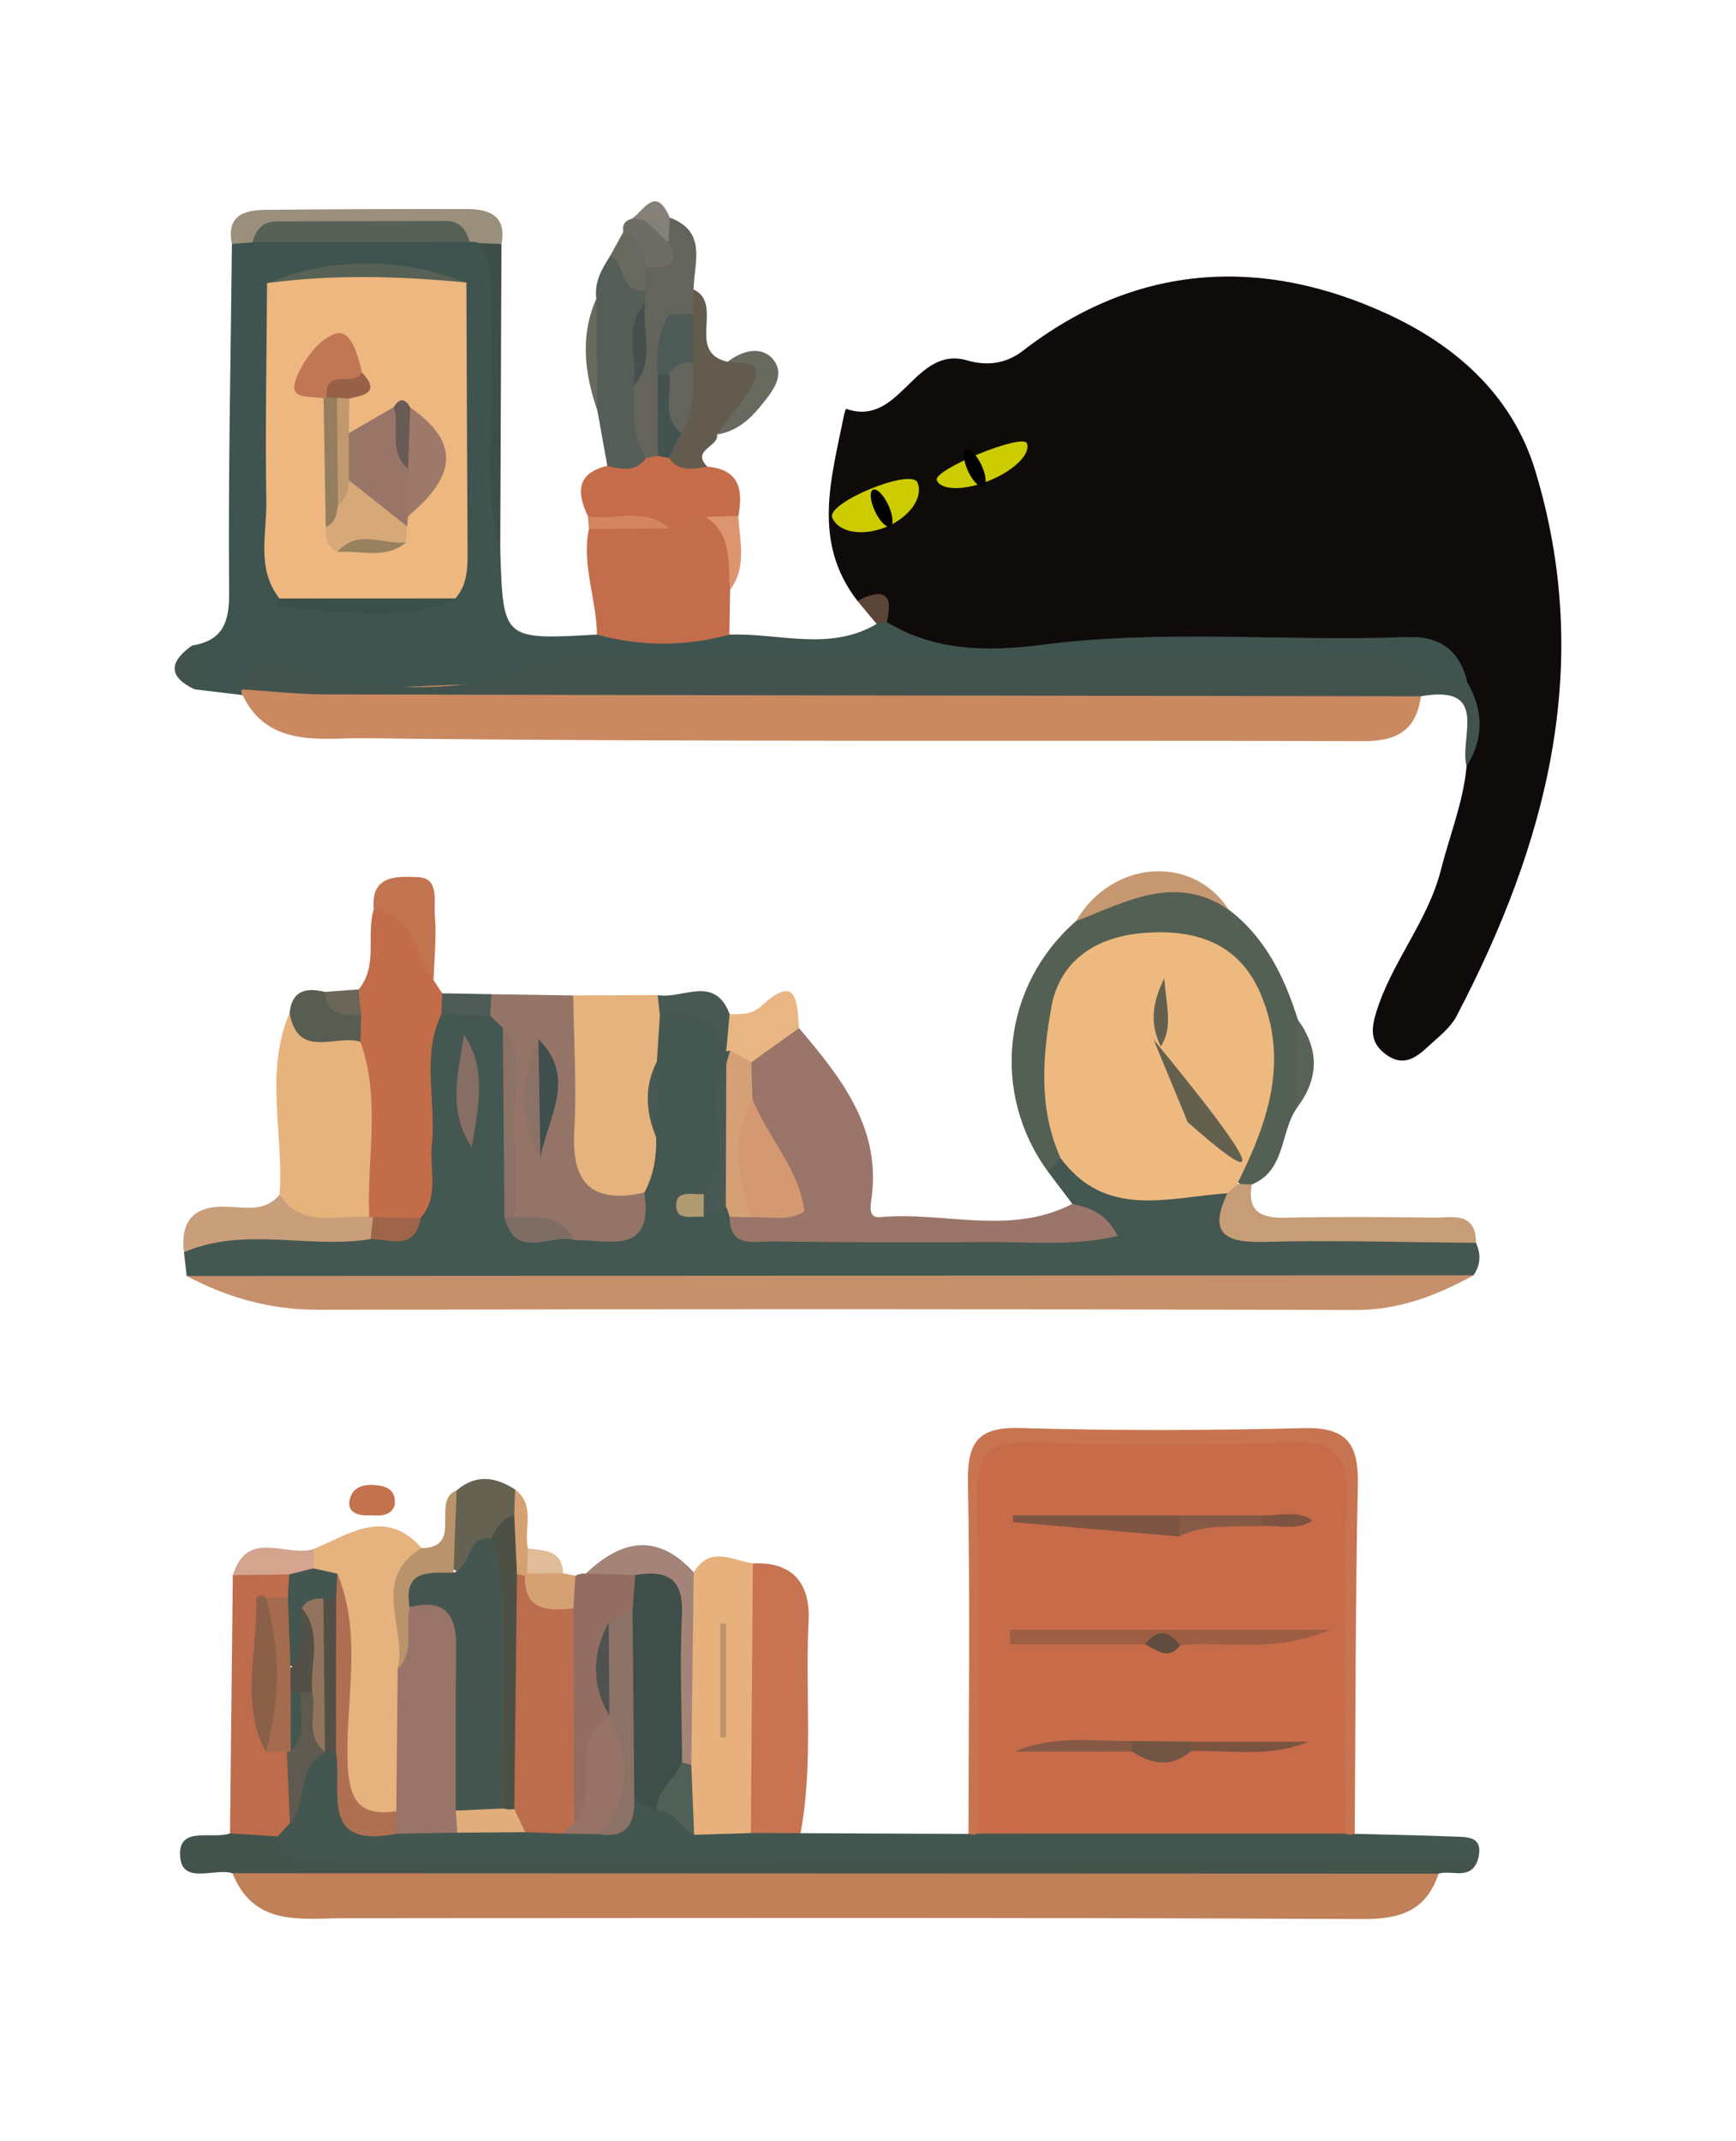 <?xml version="1.0" encoding="utf-8"?>
<!-- Generator: Adobe Illustrator 26.2.1, SVG Export Plug-In . SVG Version: 6.00 Build 0)  -->
<svg version="1.0" id="Layer_1" xmlns="http://www.w3.org/2000/svg" xmlns:xlink="http://www.w3.org/1999/xlink" x="0px" y="0px"
	 viewBox="0 0 437.12 538.97" style="enable-background:new 0 0 437.12 538.97;" xml:space="preserve">
<style type="text/css">
	.st0{fill:#0F0B0A;}
	.st1{fill:#445751;}
	.st2{fill:#3F544F;}
	.st3{fill:#C08058;}
	.st4{fill:#CA8961;}
	.st5{fill:#C6906D;}
	.st6{fill:#42534D;}
	.st7{fill:#435750;}
	.st8{fill:#9B7569;}
	.st9{fill:#556054;}
	.st10{fill:#C36C4A;}
	.st11{fill:#43544D;}
	.st12{fill:#E7B37D;}
	.st13{fill:#C36D4C;}
	.st14{fill:#E6B27E;}
	.st15{fill:#C87352;}
	.st16{fill:#E6B27D;}
	.st17{fill:#E6B17D;}
	.st18{fill:#957468;}
	.st19{fill:#C87450;}
	.st20{fill:#BF6C4C;}
	.st21{fill:#C56D4A;}
	.st22{fill:#545D56;}
	.st23{fill:#C69D77;}
	.st24{fill:#936D61;}
	.st25{fill:#C99E7A;}
	.st26{fill:#645B4F;}
	.st27{fill:#A48479;}
	.st28{fill:#9A8F7C;}
	.st29{fill:#3D4D47;}
	.st30{fill:#656252;}
	.st31{fill:#B8936C;}
	.st32{fill:#C27350;}
	.st33{fill:#C69871;}
	.st34{fill:#E9B683;}
	.st35{fill:#63655D;}
	.st36{fill:#575D51;}
	.st37{fill:#686A5F;}
	.st38{fill:#485953;}
	.st39{fill:#D4A48E;}
	.st40{fill:#D5A173;}
	.st41{fill:#C4714E;}
	.st42{fill:#68695F;}
	.st43{fill:#6E6C65;}
	.st44{fill:#DD956F;}
	.st45{fill:#596357;}
	.st46{fill:#4F5B57;}
	.st47{fill:#D3865F;}
	.st48{fill:#E0BC98;}
	.st49{fill:#868178;}
	.st50{fill:#6A6657;}
	.st51{fill:#5B4438;}
	.st52{fill:#EEB97F;}
	.st53{fill:#876E64;}
	.st54{fill:#D5A074;}
	.st55{fill:#8C7166;}
	.st56{fill:#7E6D63;}
	.st57{fill:#9E644A;}
	.st58{fill:#B09B73;}
	.st59{fill:#EDB77F;}
	.st60{fill:#576156;}
	.st61{fill:#3B4F4A;}
	.st62{fill:#C76B49;}
	.st63{fill:#BC6D4E;}
	.st64{fill:#997468;}
	.st65{fill:#3F4E48;}
	.st66{fill:#AF7052;}
	.st67{fill:#977267;}
	.st68{fill:#5E5A4F;}
	.st69{fill:#535047;}
	.st70{fill:#516056;}
	.st71{fill:#E0AD7B;}
	.st72{fill:#D59972;}
	.st73{fill:#BF926D;}
	.st74{fill:#3F4F4E;}
	.st75{fill:#8B6049;}
	.st76{fill:#A46B4F;}
	.st77{fill:#64635C;}
	.st78{fill:#435450;}
	.st79{fill:#454F4E;}
	.st80{fill:#4F5350;}
	.st81{fill:#4D5A55;}
	.st82{fill:#455651;}
	.st83{fill:#4C5045;}
	.st84{fill:#63604E;}
	.st85{fill:#997568;}
	.st86{fill:#9E7868;}
	.st87{fill:#C17753;}
	.st88{fill:#D7A878;}
	.st89{fill:#947E5E;}
	.st90{fill:#C09A6F;}
	.st91{fill:#986046;}
	.st92{fill:#97815F;}
	.st93{fill:#685A55;}
	.st94{fill:#9E5E44;}
	.st95{fill:#7E5543;}
	.st96{fill:#855945;}
	.st97{fill:#7B5341;}
	.st98{fill:#875A45;}
	.st99{fill:#725545;}
	.st100{fill:#624C3F;}
	.st101{fill:#7E5341;}
	.st102{fill:#92745C;}
	.st103{fill:#CCCC00;}
</style>
<desc>Created with Fabric.js 3.6.3</desc>
<g transform="matrix(0.88 0 0 1.09 225.09 227.9)">
	<g>
		<g>
			<path class="st0" d="M-10.45-70.3c-13.12-13.67-7.42-28.43-3.79-43.06c0.11-0.44,0.35-0.87,0.52-1.3
				c15.59,4.46,19.48-14.73,34.63-11.18c5.77,1.35,11.17,0.79,16.03-2.24c32.58-20.35,68.58-21.77,104.3-8.46
				c18.73,6.98,35.55,18.25,42.29,36.24c16.83,44.94,3.25,86.16-22.57,125.97c-1.77,2.72-5.21,4.79-8.1,6.97
				c-3.41,2.57-7.07,4.77-11.95,1.92c-4.34-2.53-4.54-5.42-3.02-9.53c4.37-11.8,14.88-21.2,18.67-33.32
				c2.47-7.91,6.37-15.54,7.29-23.78c0.83-7.01,4.2-14.37-4.21-20.13c-4.82-5.54-11.88-6.5-19.52-6.29
				c-33.24,0.94-66.57-2.13-99.76,2.24c-13.47,1.77-27.07,0.39-39.74-4.36C-4.91-62.43-2.82-70-10.45-70.3z"/>
			<path class="st1" d="M166.54,78c1.49,2.61,1.33,5.11-0.71,7.5c-14.19,2.7-28.41,4.56-43.14,4.53
				c-92.8-0.2-185.6-0.22-278.39,0.01c-15.87,0.04-31.3-1.61-46.67-4.38c-0.26-1.83-0.51-3.66-0.77-5.49
				c4.03-6.29,11.49-6.29,18.67-6.45c10.5-0.23,21,0.22,31.47,0.1c5.72-0.2,12.3,1.1,14.33-5.47c2.71-9.41,0.97-18.96,1.63-28.41
				c0.4-5.78-0.44-11.95,6.56-16.01c4.95-1.47,9.93-1.34,14.92-0.17c2.84,1.13,4.92,2.86,6.28,5.15
				c4.23,12.86,1.07,26.01,2.28,38.96c0.88,8.85,9.49,5.36,15.37,6.21c7.97,0.23,15.77,0.28,17.1-8.35
				c1.49-4.57,2.24-9.2,2.19-13.93c0.13-5.12,0.07-10.22-0.04-15.33c0.13-3.88,0.59-7.69,3.35-11.04
				c10.28-4.95,18.06-3.3,23.04,5.72c0.26,0.72,0.5,1.46,0.76,2.18c0.3,1.45,0.31,2.92,0.1,4.38c-2.91,9.27,1.45,19.25-3.97,28.26
				c-0.6,0.66-1.33,1.29-2.25,1.74c-1.52,0.73-1.65,1.1-0.25,1.16c2.44-0.79,4.55-0.36,6.55,0.85c1.14,0.74,2.15,1.53,3.14,2.38
				c29.46,4.1,59.15,2.45,88.74,2.67c4.84,0.04,7.97-1.39,4.22-5.77c-2.33-2.48-4.65-4.96-6.98-7.45c-1.14-2.84,0.98-3.86,3.82-4.47
				c12.23,4.83,24.44,9.31,38.8,6.6c3.61-0.68,7.57,0.76,10.18,3.45c1.66,5.71,5.86,8.03,13.33,7.84
				c13.51-0.34,27.04-0.19,40.57-0.04C156.25,74.98,162.22,73.87,166.54,78z"/>
			<path class="st2" d="M-2.04-65.39c13.81,6.81,29.32,6.82,44.22,5.26c34.91-3.67,69.84-0.72,104.73-1.8
				c9.16-0.28,15.04,3.01,17.11,10.38c-10.64,3.79-20.57-1.7-31.17-1.53C87.78-52.36,42.66-53.36-2.4-52.6
				c-37.42,0.63-74.83-2.61-112.34,4.3c-22.03,4.06-45.79,0.74-68.71-0.96c-0.96,0.26-1.92,0.5-2.88,0.74
				c-4.58-0.44-9.15-0.89-13.73-1.33c-4.68-3.13-0.46-6.74-0.84-10.1c8.8-1.15,10.76-5.26,10.68-12.29
				c-0.29-26.83,0.44-53.67,0.8-80.5c2.28-1.8,4.93-3.04,8.1-3.47c19.52-0.57,39.04-1.15,58.56,0.33c2.05,0.44,3.88,1.22,5.53,2.3
				c5.07,4.54,3.45,10.14,3.63,15.43c0.62,18.82-1.14,37.67,0.97,56.48c0.82,20.4,0.82,20.4,27.66,19.17
				c12.63-2.93,25.26-2.94,37.89,0.01c14.09-0.44,28.61,3.99,42.15-2.47C-4.28-66.4-3.31-66.55-2.04-65.39z"/>
			<path class="st3" d="M155.84,223.72c-3.58,8.58-10.87,10.53-21.86,10.48c-97.11-0.39-194.22-0.25-291.34-0.19
				c-12.48,0.01-25.71,1.99-31.91-10.4c4.86-5.19,12.02-4.38,18.64-4.39c102.63-0.12,205.25-0.13,307.88,0.01
				C143.86,219.25,151.05,218.44,155.84,223.72z"/>
			<path class="st4" d="M150.8-48.25c-1.35,7.66-6.55,10.38-16.3,10.36c-95.56-0.24-191.12,0.25-286.67-0.68
				c-11.18-0.11-26.93,2.39-34.17-9.93c-0.44-0.42-0.49-0.87-0.14-1.34c9.94-3.86,19.85,0.53,29.9,0.1
				c94.46-4.12,189.03-2.84,283.57-2.89C135.22-52.65,144.14-54.22,150.8-48.25z"/>
			<path class="st5" d="M-202.37,85.66c122.73-0.05,245.47-0.11,368.2-0.16c-10.58,4.69-21.32,8.05-33.95,8.02
				C33,93.27-65.89,93.31-164.78,93.46C-178.31,93.48-190.61,90.7-202.37,85.66z"/>
			<path class="st6" d="M150.8-48.25C46.23-48.38-58.33-48.49-162.9-48.69c-7.86-0.02-15.72-0.75-23.58-1.15
				c1.41-4.51,3.33-6.86,10.56-5.26c26.07,5.74,52.23,7.23,78.24-0.98c3.98-1.26,8.9-0.73,13.39-0.73
				c73.26-0.04,146.53,0.38,219.77-0.46c10.99-0.13,18.29,6.5,28.52,5.72c4.7,6.51,4.89,13.01-0.15,19.47
				C161.65-38.6,170.74-51.09,150.8-48.25z"/>
			<path class="st7" d="M131.85,214.52c9.25,0.19,18.51,0.31,27.76,0.61c4.19,0.14,9.47-0.33,7.44,5.48
				c-3.74,1.46-7.74,0.97-11.65,0.98c-105.95,0.02-211.91,0.04-317.86-0.04c-4.88,0-10.22,1.34-14.53-1.88
				c-1.47-2.35-1.31-4.75-0.24-7.15c4.48-6.02,2.33-15.53,14.1-17.8c1.77-0.23,3.37,0.12,4.77,1.03
				c5.19,5.53,0.16,18.59,17.32,15.35c5.22-0.12,10.42-0.15,15.62-0.06c6.28,0.06,12.55,0.07,18.81,0.05
				c3.43-0.13,6.85,0.01,10.27,0.07c3.12,0.03,6.25,0.16,9.36,0.17c5.7,0.69,8.9-2.39,12.2-5.34c3-0.95,5.9-0.39,8.81,0.29
				c4.48,0.91,7.72,3.99,12.38,4.58c4.83,0.61,9.68,0.29,14.52,0.39c4.53-0.02,8.7,0.89,12.36,3.11
				c16.01,0.06,32.02,0.12,48.03,0.17c1.53-1.22,3.3-2.11,5.32-2.69c33.29-1.94,66.6-1.94,99.91-0.04
				C128.57,212.38,130.33,213.3,131.85,214.52z"/>
			<path class="st8" d="M51.05,68.99c4.86,0.91,9.58,2.01,12.96,7.42C50.82,78.9,38.1,77.7,25.59,77.81
				c-20.15,0.18-40.31,0.06-60.46-0.14c-5.12-0.05-12.06,1.67-12.16-5.7c1.83-1.29,3.84-2.3,6.26-2.7
				c3.28-0.59,6.66-0.15,11.59-0.83c-5.59-7.94-11.38-15.48-14.05-24.08c-0.81-2.66-0.95-5.32-0.06-7.99
				c3.36-5.31,7.79-9.23,16.12-7.98c12.16,11.56,23.83,23.34,20.65,40C-6.96,70.67-6.6,72.25-4,72.06
				C14.32,70.7,33.26,76.45,51.05,68.99z"/>
			<path class="st9" d="M47.67,58.42c-1.2,1.04-2.4,2.09-3.6,3.13C27.59,43.34,31.03,18.52,52.1,3.68C72.25-9.05,76.92-9.34,95.75,1
				c10.55,6.49,16,15.59,19.85,25.49c2.64,6.67,2.64,13.34,0,20c-5.24,5.61-3.2,14.7-13.2,18.03c-1.83,0.59-3.34,0.26-4.54-1
				c-1.35-8.01,5-14.66,6.01-22.33c2.29-17.25-7.81-29.83-25.54-31.05C61.78,9,50.52,16.8,48.9,30.19
				C47.75,39.59,51.12,49.1,47.67,58.42z"/>
			<path class="st10" d="M-129.5,25.21c-5.82,9.8-1.38,20.2-2.71,30.26c-0.74,5.62,2.2,11.71-3.19,16.75
				c-3.78,2.55-7.98,2.9-12.5,1.59c-1.62-0.67-2.84-1.67-3.67-2.97c-5.82-12.69,0.55-26.38-4.85-39.12
				c-0.33-2.14-0.32-4.27,0.03-6.4c0.42-2.19,1.84-4.02,3.22-5.86c5.7-5.55,2.04-12.53,4.36-18.6
				c17.41-2.45,12.59,10.18,17.09,16.48c0.82,1.01,1.64,2.02,2.47,3.02C-126.85,22.06-126.76,23.68-129.5,25.21z"/>
			<path class="st11" d="M-176.35,215.12c3.19,8.71,12.18,4.98,18.52,4.99c101.53,0.24,203.06,0.16,304.58,0.19
				c6.76,0,13.53,0.21,20.29,0.32c-2.14,4.78-7.42,2.13-11.19,3.09c-115.06-0.03-230.1-0.07-345.13-0.1
				c-5.2-1.27-14.51,2.81-14.98-4.02c-0.49-7.05,9.22-3.69,14.3-5.18C-185.2,211.89-180.61,211.49-176.35,215.12z"/>
			<path class="st12" d="M-152.65,31.58c5.9,13.28,1.77,26.96,2.51,40.45c-10.1,3.33-20.36,7.16-25.65-5.16
				c1.28-13.99-4.43-28.29,2.88-42.02C-166.25,27.29-157.87,26.33-152.65,31.58z"/>
			<path class="st13" d="M-47.09-62.48c-12.63,2.75-25.26,2.78-37.89-0.01c-0.1-8.18-4.41-16.09-2.31-24.41
				c5.95-4.92,13.77-3.31,20.95-3.95c4.61-0.35,9.24-0.99,13.84,0.13c10.23,4.24,6.82,11.29,5.64,17.89
				C-46.94-69.38-47.02-65.93-47.09-62.48z"/>
			<path class="st14" d="M-66.96,25.5c-0.29,3.55-0.59,7.1-0.88,10.65c-2.77,5.82-2.21,11.66-0.18,17.5
				c0.1,4.46-0.72,8.76-3.39,12.74c-15.26,4.87-23.47,2-24.05-10.15c-0.56-11.78-4.8-24.13,3.69-35.39
				c8.06-0.02,16.12-0.05,24.18-0.07C-65.69,22.2-65.7,23.8-66.96,25.5z"/>
			<path class="st15" d="M-26.71,214.35c-4.74-0.01-9.49-0.02-14.23-0.03c-9.68-15.14-2.2-31.31-4.23-46.91
				c-0.7-5.38-0.72-11.04,4.8-15.35c11.61-0.48,16.48,4.79,15.95,13.32C-25.45,181.7-23,198.12-26.71,214.35z"/>
			<path class="st16" d="M-165.95,148.7c10.24-3.45,20.45-9.65,30.81-0.19c-3.94,9.63-2.54,19.53-2.19,29.38
				c-0.9,10.56,2.8,21.48-3.84,31.57c-9.81,3.99-14.69,3.08-16.88-7.22c-2.98-14.02-1.04-28.19-4.2-42.06
				c-1.51-1.9-3.65-3.42-5.08-5.36C-168.32,152.58-168.14,150.49-165.95,148.7z"/>
			<path class="st17" d="M-40.37,152.06c-0.19,20.76-0.38,41.51-0.57,62.27c-5.41,0.13-10.83,0.27-16.24,0.4
				c-3.66-5.39-5.24-11.17-5.09-17.3c-0.02-9.87-0.15-19.74,0.09-29.61c0.12-4.87-0.47-10.01,4.89-13.71
				C-52.67,147.91-46.28,151.28-40.37,152.06z"/>
			<path class="st18" d="M-91.77,20.85c0.16,10.45,1.03,20.93,0.3,31.34c-0.86,12.32,5.38,16.83,20.05,14.21
				c2.76,14.9-10.5,10.73-20.04,10.99c-5.11-4.13-14.63-0.1-18.49-6.54c-1.43-14.16,2.16-28.47-1.98-42.54
				c-1.21-0.92-2.42-1.85-3.63-2.77c-1.69-1.74-1.73-3.4,0.36-4.97C-107.38,20.66-99.57,20.75-91.77,20.85z"/>
			<path class="st19" d="M131.85,214.52l-1.4,0.21l-1.39-0.28c-5.48-4.87-4.88-10.9-4.9-16.82c-0.08-17.77-0.52-35.54,0.16-53.3
				c0.4-10.47-3.5-16.33-18.12-15.92c-19.72,0.54-39.5,0.54-59.22,0c-14.62-0.4-18.52,5.45-18.12,15.92
				c0.68,17.76,0.25,35.53,0.16,53.3c-0.03,5.92,0.58,11.94-4.9,16.82l-1.39,0.28c0,0-1.41-0.21-1.4-0.21
				c0.04-26.95,0.5-53.91-0.15-80.85c-0.22-9.19,2.34-13.18,14.79-12.89c27.12,0.63,54.28,0.58,81.4,0.02
				c12.18-0.25,15.61,3.68,15.37,12.88C132.04,160.62,132.09,187.58,131.85,214.52z"/>
			<path class="st20" d="M-176.35,215.12c-4.54-0.24-9.08-0.48-13.62-0.72c0.27-19.88,0.54-39.76,0.8-59.65
				c4.58-3.87,9.88-3.4,15.39-1.68c2.26,1.44,2.88,3.36,2.41,5.56c-0.91,1.96-3,2.73-5.21,3.31c-5.5,10.32-0.3,21.25-2.75,31.73
				c-0.41,1.77,0-0.5,0.15,1.32c0.07,0.87,0.77,0.71,1.74-0.47c2.8-0.27,4.73,0.68,6.03,2.62c-0.35,4.98,1.5,10.08-1.42,14.88
				C-174,213.07-175.17,214.1-176.35,215.12z"/>
			<path class="st21" d="M-53.88-89.7c-3.48,0.89-6.97,1.78-10.45,2.67c-7.23-3.74-16.01,0.91-23.24-2.82
				c-3.23-5.47-3.27-9.94,5.56-11.63c3.26-1.31,6.33-2.96,9.98-3.57c1.44-0.32,2.9-0.47,4.39-0.5c1.48,0.05,2.93,0.26,4.36,0.61
				c3.36,1.11,6.25,3.07,9.92,3.66c9.17,0.63,10.25,5.37,8.85,11.38C-47.56-87.68-50.7-87.99-53.88-89.7z"/>
			<path class="st22" d="M-70.9-103.26c-3.03,3.33-7.07,2.57-11.11,1.79c-0.94-4.24-1.88-8.48-2.82-12.71
				c-2.52-8.62-2.05-17.27-0.33-25.92c-0.65-3.86,1.65-6.93,4.04-9.98c6.34-1.06,6.76,4.05,10.01,6.24c0.9,1.06,1.48,2.22,1.79,3.48
				c0.11,1.28,0.02,2.55-0.23,3.82c-1.2,5.75-0.63,11.53-0.54,17.31C-70.75-113.92-67.97-108.49-70.9-103.26z"/>
			<path class="st23" d="M98.22,64.38c1.39,0.05,2.79,0.09,4.17,0.14c-1.34,6.3,2.65,7.81,9.64,7.68
				c14.12-0.26,28.25-0.17,42.38-0.02c5.23,0.05,12.1-1.56,12.13,5.82c-20.18-0.12-40.37-0.65-60.54-0.22
				c-11.26,0.24-16.09-1.9-10.59-11.23C95.96,65.49,96.89,64.77,98.22,64.38z"/>
			<path class="st24" d="M-91.14,154.9c0.93-0.4,1.92-0.57,2.97-0.5c3.99-2.64,8.31-3.1,12.97-1.3c3.25,2.02,3.73,4.78,3.18,7.81
				c-0.79,2.72-3.05,4.7-5.25,6.7c-5.91,6.06-2.68,12.87-2.39,19.45c0.01,1.38-0.28,2.7-0.81,4c-3.9,5.22-2.08,11.48-4.68,16.88
				c-1.68,3.48-3.83,7.31-8.95,2.1c-4.61-15.29-2.06-30.76-1.96-46.17C-95.74,160.4-94.39,157.3-91.14,154.9z"/>
			<path class="st25" d="M-175.79,66.87c6.62,8.01,16.77,4.54,25.65,5.16c-0.01,0,1.1,0.08,1.1,0.08c1.81,1.86,1.88,3.56-0.7,5.02
				c-17.68,2.36-36.04-3.01-53.4,3.04c-1.09-7.36,2.94-10.76,12.09-10.53C-185.72,69.78-179.98,70.99-175.79,66.87z"/>
			<path class="st26" d="M-53.37-101.29c-4,0.51-8.1,1.39-11.01-2.01c-2.04-2.56-0.75-5.08,0.13-7.6c2.7-4.94,2.45-10.19,2.37-15.42
				c-0.06-3.49-0.12-6.97,0.57-10.44c0.57-2.18,1.68-4.12,3.98-5.47c8.89,3.42-2.37,14.53,9.75,16.72c9-2.47,13.88-1.34,8.85,7.18
				c-2.48,4.21-7.63,6.64-11.89,9.61C-49.95-105.86-58.22-105.17-53.37-101.29z"/>
			<path class="st27" d="M-74.02,154.72c-4.72-0.11-9.43-0.22-14.15-0.33c10.18-7.81,20.45-9.52,30.88-0.29
				c-0.23,14.83-0.47,29.66-0.7,44.48c-1.96,0.56-3.53,0.15-4.71-1.23c-4.62-7.79-2.59-16.13-2.83-24.24
				C-65.75,166.09-66.33,159.4-74.02,154.72z"/>
			<path class="st28" d="M-183.57-153.1c-1.95,0.13-3.91,0.25-5.86,0.37c-1.66-6.65,3.58-7.85,9.84-7.89
				c19.17-0.13,38.34-0.21,57.51-0.17c6.39,0.01,11.31,1.59,9.78,8.07c-2.19,1.4-4.32,1.51-6.36-0.21c-0.89-0.23-1.8-0.33-2.73-0.29
				C-142.12-157.08-162.85-157.31-183.57-153.1z"/>
			<path class="st29" d="M-118.66-152.92c2.12,0.07,4.24,0.14,6.36,0.21c-0.12,23.68-0.23,47.37-0.35,71.05
				c-5.66-17.4-1.23-35.13-2.54-52.67C-115.65-140.64-114.15-147.13-118.66-152.92z"/>
			<path class="st30" d="M-125.14,135.18c5.51-3.79,11.1-3.17,16.74-0.2c1.77,1.65,1.63,3.55,1.15,5.51
				c-1.47,3.19-4.14,5.67-7.13,7.97c-4.23,1.62-5.52,10.07-13.21,3.77C-126.37,146.59-128.79,140.6-125.14,135.18z"/>
			<path class="st31" d="M-125.14,135.18c-0.29,6.33-0.58,12.67-0.87,19c-3.41,3.37-10,5.09-8.6,10.96
				c-1.23,4.31,0.95,10.08-7.39,11.32c2.87-9.22-8.04-20.66,6.86-27.95C-122.91,148.42-132.67,137.57-125.14,135.18z"/>
			<path class="st32" d="M-131.73,17.34c-5.22-5.81-5.54-14.95-17.09-16.48c-0.96-8.11,7.2-7.48,12.58-7.33
				c6.3,0.17,4.52,5.59,4.87,8.79C-130.83,7.27-131.55,12.32-131.73,17.34z"/>
			<path class="st33" d="M95.75,1C80.32-7.39,66.32-0.69,52.1,3.68C62.29-10.44,85.42-11.86,95.75,1z"/>
			<path class="st34" d="M-27.18,28.41c-4.54,2.63-9.08,5.26-13.63,7.89c-3.8,1.69-4.69-0.87-6.07-2.71l-1.11,0.16
				c-1.08-2.97-2.08-5.93,0.96-8.6c3.29,0.07,6.29,0.22,9.2-1.94C-27.53,15.59-27.7,22.59-27.18,28.41z"/>
			<path class="st35" d="M-57.33-142.23c-0.06,1.89-0.13,3.78-0.19,5.68c-1.63,1.66-3.78,1.95-6.21,1.54
				c-4.29-1-5.02-4.51-7.39-6.87l0.01,0c-1.95-1.65-2.08-3.52-0.98-5.52c-0.05-3.03,11.6,0.6,5.23-6.02c-0.11-2.13,0.56-4,2.7-5.4
				C-53.34-155.6-57.18-148.42-57.33-142.23z"/>
			<path class="st36" d="M-152.65,31.58c-6.95-1.85-17.92,4.24-20.27-6.71c0.7-5.22,4.75-5.88,10.06-4.84
				c2.72,2.75,7.62,2.74,10.42,5.39C-152.51,27.47-152.58,29.53-152.65,31.58z"/>
			<path class="st37" d="M-50.61-108.72c3.19-3.51,6.74-6.84,9.47-10.56c4.74-6.45-1.55-5.98-6.44-6.23
				c4.37-2.76,10.05-3.76,13.23-0.32c3.38,3.65-0.72,7.52-3.98,10.73C-41.59-111.89-45.36-109.39-50.61-108.72z"/>
			<path class="st38" d="M-47.02,25.15c-0.32,2.87-0.64,5.73-0.96,8.6c-2.88-7.94-10.26-9.11-18.99-8.25
				c-0.21-1.58-0.41-3.15-0.62-4.73C-60.6,21.83-51.34,15.9-47.02,25.15z"/>
			<path class="st39" d="M-173.01,154.59c-5.38,0.06-10.77,0.11-16.15,0.17c4.17-10.94,15.49-3.98,23.21-6.06
				c-0.06,1.49-0.12,2.98-0.18,4.48C-167.63,156.18-170.12,156.03-173.01,154.59z"/>
			<path class="st40" d="M-91.14,154.9c-0.2,2.52-0.4,5.04-0.59,7.56c-8.17,4.25-14.02,3.81-15.71-5.07
				c0.31-1.53,1.16-2.83,2.54-3.9c3.65-1.63,7.05-1.2,10.25,0.83C-93.48,154.51-92.31,154.7-91.14,154.9z"/>
			<path class="st41" d="M-142.84,138.56c-1.24,3.02-4.98,2.35-7.98,2.38c-2.76,0.03-5.84-0.8-4.85-3.79
				c1.03-3.12,4.63-3.46,7.93-3.14C-144.99,134.27-142.42,135.2-142.84,138.56z"/>
			<path class="st42" d="M-71.1-147.39c0,1.83,0,3.67-0.01,5.5c-7.44,0.54-5.7-6.24-10.01-8.2c1.24-1.81,2.47-3.63,3.71-5.44
				C-70.2-155.41-67.62-152.94-71.1-147.39z"/>
			<path class="st43" d="M-71.1-147.39c0.04-3.8-2.08-6.51-6.32-8.14c-0.42-1.68,0.52-2.63,2.49-3.03
				c7.55-3.36,8.08,2.13,10.39,5.38C-60.52-146.66-66.31-147.4-71.1-147.39z"/>
			<path class="st42" d="M-85.16-140.11c0.11,8.64,0.22,17.28,0.33,25.92C-88.53-122.8-89.87-131.43-85.16-140.11z"/>
			<path class="st44" d="M-53.88-89.7c3.12-0.07,6.24-0.14,9.36-0.21c0.37,5.8,2.53,11.76-2.35,17.08
				C-47.61-78.88-46.04-85.57-53.88-89.7z"/>
			<path class="st45" d="M115.59,46.49c0-6.67,0-13.34,0-20C121.59,33.15,121.72,39.82,115.59,46.49z"/>
			<path class="st46" d="M-115.18,20.56c-0.12,1.66-0.23,3.31-0.35,4.97c-4.65-0.1-9.3-0.21-13.96-0.31
				c0.08-1.62,0.16-3.24,0.24-4.86C-124.57,20.43-119.88,20.5-115.18,20.56z"/>
			<path class="st47" d="M-87.57-89.84c7.71,1.14,16.28-2.35,23.24,2.82c-7.65,0.04-15.31,0.08-22.96,0.13
				C-87.38-87.88-87.48-88.86-87.57-89.84z"/>
			<path class="st40" d="M-108.64,140.8c0.08-1.94,0.17-3.88,0.25-5.82c5.99,3.7,2.38,9.08,3.66,13.61c1.72,1.97,1.72,3.9-0.23,5.78
				l-0.66,0.52c-1.99,0.4-3.54-0.1-4.64-1.5C-113.1,148.91-111.53,144.8-108.64,140.8z"/>
			<path class="st6" d="M-200.9-59.93c5.16,3.1-0.91,6.81,0.84,10.1C-207.8-52.79-207.36-56.2-200.9-59.93z"/>
			<path class="st48" d="M-104.97,154.37c0.08-1.92,0.15-3.85,0.23-5.77c4.57,0.51,9.85,0.22,10.09,5.72
				C-98.09,154.34-101.53,154.35-104.97,154.37z"/>
			<path class="st49" d="M-64.54-153.18c-3.4-1.86-5.26-5.69-10.39-5.38c3.51-2.13,6.89-7.7,10.77-0.27
				C-64.29-156.95-64.41-155.07-64.54-153.18z"/>
			<path class="st50" d="M-152.44,25.42c-4.96,0.08-9.92,0.16-10.42-5.39c3.22-0.19,6.45-0.38,9.67-0.57
				C-152.94,21.45-152.69,23.43-152.44,25.42z"/>
			<path class="st51" d="M-2.04-65.39c-0.97,0.12-1.94,0.27-2.9,0.44c-1.84-1.78-3.67-3.57-5.51-5.35
				C-3.77-73.01,0.15-72.63-2.04-65.39z"/>
			<path class="st52" d="M98.22,64.38c-0.93,0.72-1.87,1.44-2.8,2.17c-16.86,0.93-34.81,6.03-47.74-8.13
				c-6.31-11.28-5.19-23.21-2.68-34.7C47.42,12.56,58.16,7.24,71.65,6.41c14.4-0.89,26.96,2.18,33.22,13.98
				C113.16,36,106.95,50.35,98.22,64.38z"/>
			<path class="st53" d="M-120.8,55.91c-7.11-8.47-3.77-17.25-2.23-26C-116.13,38.21-119.16,47.14-120.8,55.91z"/>
			<path class="st54" d="M-46.87,33.59c2.02,0.9,4.05,1.81,6.07,2.71c0.1,2.79,0.19,5.57,0.29,8.36
				c-0.91,9.14,3.95,18.28-0.05,27.42c-2.16-0.03-4.32-0.07-6.47-0.1c-0.26-0.84-0.62-1.66-1.07-2.45
				c-1.44-10.97-1.56-21.94,0.12-32.91C-47.6,35.61-47.24,34.6-46.87,33.59z"/>
			<path class="st55" d="M-111.91,28.3c8.12,8.06,1.7,17.36,3.27,26.01c1.05,5.81,0.22,11.84,0.23,17.77
				c-1.04,0.93-2.05,0.87-3.05-0.04C-111.62,57.46-111.77,42.88-111.91,28.3z"/>
			<path class="st38" d="M-47.97,36.62c-0.04,10.97-0.08,21.94-0.12,32.91c-2.12,0.83-4.23,1.66-6.35,2.48
				c-1.71-1.78-1.7-3.54,0.05-5.29C-45.34,57.65-55.6,45.89-47.97,36.62z"/>
			<path class="st56" d="M-111.47,72.04c1.02,0.04,2.03,0.05,3.05,0.04c6.47,0.07,13.39-0.8,16.97,5.3
				C-98.16,75.69-108.3,82.4-111.47,72.04z"/>
			<path class="st57" d="M-149.74,77.13c0.23-1.67,0.46-3.35,0.7-5.02c4.54,0.04,9.09,0.08,13.63,0.12
				C-136.96,80.02-144.12,77.1-149.74,77.13z"/>
			<path class="st58" d="M-54.39,66.72c-0.02,1.76-0.03,3.53-0.05,5.29c-3.01-0.32-7.92,1.11-7.88-2.68
				C-62.3,65.59-57.43,66.98-54.39,66.72z"/>
			<path class="st38" d="M-68.02,53.65c-3.01-5.85-3.5-11.69,0.18-17.5C-67.9,41.98-67.96,47.82-68.02,53.65z"/>
			<path class="st59" d="M-175.81-70.83c-6.7-6.85-3.62-14.89-3.77-22.4c-0.34-16.82,0.09-33.64,0.21-50.46
				c19-3.9,38.01-3.62,57.04-0.13c0.1,20.46,0.18,40.92,0.33,61.38c0.03,4.12,0.17,8.21-3.47,11.59
				C-142.26-68.21-159.03-68.23-175.81-70.83z"/>
			<path class="st60" d="M-183.57-153.1c0.97-2.85,2.91-4.83,6.89-4.84c16.14-0.05,32.29-0.07,48.43-0.1
				c4.03-0.01,5.89,1.99,6.86,4.83C-142.11-153.18-162.84-153.14-183.57-153.1z"/>
			<path class="st60" d="M-122.34-143.82c-19.02-1.49-38.03-1.93-57.03,0.13C-160.39-149.81-141.37-149.57-122.34-143.82z"/>
			<path class="st61" d="M-175.81-70.83c16.78-0.01,33.56-0.01,50.34-0.02c-16.51,6.06-33.71,2.29-50.65,2.29
				c-0.18,0-0.54-0.73-0.48-1.08C-176.53-70.05-176.09-70.43-175.81-70.83z"/>
			<path class="st62" d="M24.12,214.46c-0.02-26.01,0.43-52.02-0.3-78.02c-0.28-9.73,3.85-12.62,15.54-12.34
				c24.82,0.59,49.69,0.59,74.51,0c11.68-0.28,15.83,2.62,15.55,12.35c-0.74,25.99-0.31,52.01-0.35,78.02
				C94.08,214.46,59.1,214.46,24.12,214.46z"/>
			<path class="st63" d="M-107.86,154.6c0.76,0.01,1.51,0.11,2.24,0.28c-0.2,8.32,6.73,8.1,13.9,7.57
				c0.08,16.53,0.16,33.06,0.25,49.6c-0.82,1.11-1.95,1.93-3.44,2.41c-3.53-0.11-7.06-0.22-10.59-0.33
				c-4.05-1.61-6.27-4.27-6.99-7.82c-1.28-13.12-0.58-26.26-0.53-39.39C-113.01,162.44-113.14,157.73-107.86,154.6z"/>
			<path class="st64" d="M-141.99,176.46c5.05-4.15,2.07-9.56,3.41-14.29c12.72-7.26,15.93,0.87,17.13,7.97
				c2.1,12.39,1.38,24.98,0.33,37.49c-0.41,2.52-1.58,4.76-3.8,6.61c-5.84,0.08-11.67,0.17-17.51,0.25
				c-1.98-1.74-1.97-3.47,0.04-5.19C-142.26,198.35-142.13,187.41-141.99,176.46z"/>
			<path class="st65" d="M-74.02,154.72c8.81-1.14,13.86,0.54,13.36,9.11c-0.66,11.38-0.03,22.8,0.05,34.21
				c2.04,5.65-3.48,8.09-7.33,11.24c-2.11-0.91-4.22-1.82-6.33-2.73c-7.01-14.56-6.98-29.18-0.51-43.84
				C-74.53,160.04-74.27,157.38-74.02,154.72z"/>
			<path class="st66" d="M-142.4,209.3c-0.01,1.73-0.02,3.46-0.04,5.19c-22.42,3.65-15.18-10.4-17.25-18.89
				c-8.04-11.01-3.32-22.95-3.84-34.51c0.47-2.63,2.24-4.71,4.29-6.68c7.36,14.45,2.15,29.51,2.96,44.27
				C-155.81,207.02-152.63,210.52-142.4,209.3z"/>
			<path class="st55" d="M-74.78,162.7c0.17,14.61,0.33,29.23,0.5,43.84c0.18,5.72-2.35,9.17-10.33,8.03
				c1.17-9.03,3.58-17.96,3.34-27.1l-0.15-0.28c-2.53-7.18-2.23-14.39-0.21-21.6C-79.34,164.63-77.06,163.66-74.78,162.7z"/>
			<path class="st67" d="M-81.26,187.48c5.28,9.55,6.82,18.8-3.34,27.1c-3.44-0.04-6.88-0.07-10.32-0.11
				c1.15-0.81,2.3-1.61,3.44-2.42C-83.23,205.17-94.08,193.11-81.26,187.48z"/>
			<path class="st68" d="M-172.83,212.04c-0.3-5.48-0.59-10.97-0.89-16.45c-0.02-0.6-0.05-1.21-0.09-1.82
				c0.35-4.25,0.08-8.62,3.65-12.24c1.45-0.54,2.92-0.58,4.42-0.13c4.23,3.62,2.39,8.23,3.07,12.42c0.06,0.61,0.11,1.23,0.17,1.84
				C-171.43,198.86-167.3,207.44-172.83,212.04z"/>
			<path class="st69" d="M-159.59,159.92c-0.03,11.9-0.06,23.79-0.09,35.69c-0.94,0-1.88,0.02-2.82,0.06c0,0-0.31-0.12-0.31-0.12
				c-0.55-11.43-8.37-22.58-2.04-34.28C-163.57,159.6-161.81,159.15-159.59,159.92z"/>
			<path class="st70" d="M-67.94,209.27c-0.14-4.84,5.23-7.34,7.33-11.23c0.89,0.15,1.76,0.34,2.63,0.56
				c0.27,5.38,0.54,10.75,0.81,16.13C-61.04,213.27-62.62,208.85-67.94,209.27z"/>
			<path class="st71" d="M-124.92,214.24c-0.16-1.7-0.31-3.39-0.47-5.09c3.57-2.45,7.66-3.16,12.2-2.35
				c1.66,0.46,3.18,1.13,4.57,1.99c1.04,1.78,2.08,3.56,3.12,5.34C-111.98,214.17-118.45,214.21-124.92,214.24z"/>
			<path class="st72" d="M-40.56,72.08c-4.52-9.14-5.92-18.29,0.05-27.42c4.21,8.97,13.43,16.12,14.89,26.13
				C-30.63,73.18-35.69,71.86-40.56,72.08z"/>
			<path class="st7" d="M-159.59,159.92c-1.22,0.07-2.44,0.15-3.67,0.22c-2.43,1.92-2.9,4.37-2.93,6.97
				c-1.67,3.55,2.62,11.26-8.66,8.09c-3.38-5.37-2.95-10.51,1.43-15.4c0.14-1.74,0.27-3.48,0.41-5.21c2.29-0.47,4.58-0.94,6.88-1.41
				c2.3,0.41,4.59,0.83,6.89,1.24C-159.36,156.25-159.47,158.09-159.59,159.92z"/>
			<path class="st73" d="M-48,165.92c0,8.78,0,17.55,0,26.33c-0.56,0.01-1.12,0.01-1.68,0.02c0-8.8,0-17.6,0-26.4
				C-49.12,165.88-48.56,165.9-48,165.92z"/>
			<path class="st74" d="M-101.71,30.96c11.2,8.97,2.58,18.2,0.55,27.35C-104.98,49.24-103.98,40.11-101.71,30.96z"/>
			<path class="st55" d="M-101.71,30.96c0.18,9.12,0.36,18.23,0.55,27.35C-107.58,49.27-106.73,40.14-101.71,30.96z"/>
			<path class="st75" d="M-179.71,195.63c-7.61-11.48-2.13-23.65-2.79-35.5c-0.01-0.21,0.76-0.62,1.18-0.64
				c0.52-0.03,1.06,0.26,1.6,0.41C-174.02,171.8-168.06,183.71-179.71,195.63z"/>
			<path class="st76" d="M-179.71,195.63c4.2-11.91,4.2-23.82-0.01-35.73c2.1-0.03,4.2-0.06,6.3-0.09
				c0.25,5.47,0.51,10.94,0.77,16.4c1.97,1.85,2.26,3.95,1.45,6.22c-0.69,4.34,1.09,8.86-1.41,13.08c0,0-1.11,0.08-1.11,0.08
				C-175.71,195.6-177.71,195.61-179.71,195.63z"/>
			<path class="st77" d="M-71.11-141.89c3.25,1.02,5.5,2.85,6.8,5.45c3.01,4.93,0.59,10.12,1.19,15.18
				c-0.11,6.04-0.33,12.07-4.43,17.44c-1.12,0.18-2.23,0.37-3.35,0.55c-4.24-5.15-3.63-10.98-3.59-16.73
				c4.58-5.98-0.99-13.12,3.36-19.12C-71.12-140.04-71.12-140.96-71.11-141.89z"/>
			<path class="st78" d="M-67.56-103.82c-0.02-6.28-0.04-12.56-0.05-18.84c1.51-0.85,2.98-0.8,4.4,0.14
				c4.27,4.07,0.13,9.11,2.37,13.42c-1.18,1.93-2.36,3.86-3.54,5.79C-65.46-103.4-66.51-103.58-67.56-103.82z"/>
			<path class="st79" d="M-71.13-139.11c-1.24,6.36,3.14,13.37-3.36,19.12C-73.13-126.34-77.64-133.36-71.13-139.11z"/>
			<path class="st80" d="M-81.62,165.59c0.07,7.2,0.14,14.4,0.21,21.6C-86.71,180.03-86.33,172.82-81.62,165.59z"/>
			<path class="st81" d="M-64.39-122.67l-1.61,0c0,0-1.61,0.01-1.61,0.01c-0.49-4.84,0.06-9.52,3.29-13.78
				c2.27-0.04,4.53-0.08,6.8-0.12c0,3.75,0,7.5,0.01,11.25C-59.44-123.8-61.44-122.42-64.39-122.67z"/>
			<path class="st35" d="M-64.39-122.67c1.52-2.2,4.02-2.73,6.88-2.64c0.05,5.56,0.65,11.2-3.33,16.22
				C-66.79-112.8-63.26-118.13-64.39-122.67z"/>
			<path class="st82" d="M-111.84,208.65c-4.52,0.17-9.03,0.34-13.55,0.5c0.02-12.65-0.07-25.29,0.11-37.94
				c0.11-7.58-3.58-11.11-13.3-9.04c-1.95-8.99,5.9-7.89,12.58-7.99c5.2-1.19,3.36-8.73,10.84-7.86c2.66,1.1,4.71,2.74,4.67,5.23
				C-110.83,170.59-108.28,189.67-111.84,208.65z"/>
			<path class="st83" d="M-111.84,208.65c-1.71-20.75,3.8-41.76-3.32-62.32c1.14-2.64,3.25-4.53,6.52-5.52
				c0.26,4.6,0.51,9.2,0.78,13.8c-0.25,18.07-0.51,36.13-0.76,54.2c0,0-1.62,0.07-1.62,0.07L-111.84,208.65z"/>
			<path class="st84" d="M77.34,16.92c0.74,7.08,2.45,11.35-0.99,15.75C73.47,27.72,73.51,23.19,77.34,16.92z"/>
			<path class="st85" d="M-139.03-89.82c-0.07,0.77-0.17,1.55-0.28,2.32c-10.95,1.1-14.58-5.74-19.19-11.54
				c-0.8-3.59-1.39-7.16,2.52-9.98c4.29-2.01,8.58-4.01,12.87-6.02c5.88,3.65,5.06,9.48,7.16,14.37
				C-135.04-96.7-136.17-93.1-139.03-89.82z"/>
			<path class="st86" d="M-139.03-89.82c0-3.67-0.01-7.35-0.01-11.02c-2.12-4.77-3.2-9.51,0.65-14.1
				C-124.51-107.11-124.7-99.5-139.03-89.82z"/>
			<path class="st87" d="M-163.2-117.03c-3.33-0.77-10.07,0.55-8.03-4.17c1.87-4.33,6.62-9.61,11.49-10.8
				c4.46-1.1,6.4,5.01,7.52,8.97c-1.14,3.82-5.85,3.97-9.01,5.7C-161.89-117.22-162.55-117.13-163.2-117.03z"/>
			<path class="st88" d="M-155.95-98.15c5.55,3.55,11.1,7.1,16.65,10.65c-0.1,1.24-0.21,2.48-0.31,3.72
				c-6.27,2.36-13.53-1.05-19.65,2.2c-2.97-1.22-3.48-3.36-3.31-5.76c2.25-1.53,1.18-3.92,2.26-5.76
				C-159.38-95.08-158.57-97.12-155.95-98.15z"/>
			<path class="st89" d="M-159.08-92.47c-0.35,2.07-0.67,4.16-3.49,5.14c-0.21-9.9-0.42-19.8-0.63-29.7c0,0,0.86-0.33,0.86-0.33
				c2.18-0.7,3.65-0.14,4.39,1.65C-158.15-107.96-156.38-100.15-159.08-92.47z"/>
			<path class="st90" d="M-159.08-92.47c-0.09-8.23-0.18-16.46-0.28-24.7c1.23-0.92,2.41-0.92,3.52,0.14
				c-0.04,2.67-0.09,5.34-0.13,8.01c0.01,3.62,0.02,7.25,0.02,10.87C-156.04-95.92-156.52-93.82-159.08-92.47z"/>
			<path class="st91" d="M-155.84-117.03c-1.17-0.05-2.34-0.09-3.52-0.14c-1-0.03-1.99-0.1-2.98-0.2
				c-0.89-6.86,8.06-2.24,10.11-5.67C-146.87-118.46-151.47-117.79-155.84-117.03z"/>
			<path class="st92" d="M-159.26-81.57c5.75-5.39,13.07-1.71,19.66-2.21C-145.59-79.73-152.67-82.06-159.26-81.57z"/>
			<path class="st93" d="M-138.39-114.94c-0.22,4.7-0.43,9.4-0.65,14.11c-5.83-3.9-2.15-9.57-4.07-14.2
				C-141.47-117.21-139.9-117.12-138.39-114.94z"/>
			<path class="st94" d="M71.81,170.74c-12.85,0-25.7,0-38.55,0c-0.03-1.12-0.05-2.24-0.08-3.37c28.94,0,57.88,0,91.73,0
				c-16.99,5.71-30.3,2.44-43.02,3.6C78.51,171.34,75.23,169.2,71.81,170.74z"/>
			<path class="st95" d="M81.59,145.83c-15.84-1.11-31.69-2.21-47.53-3.32c0-0.52,0.01-1.04,0.01-1.56c15.85,0,31.7,0,47.55,0
				C83.72,142.58,83.59,144.21,81.59,145.83z"/>
			<path class="st96" d="M68.13,195.51c-11.17,0-22.35,0-33.52,0c11.04-3.85,22.36-2.33,33.57-2.45c1.11,0.56,1.47,1.1,1.08,1.64
				C68.89,195.25,68.51,195.51,68.13,195.51z"/>
			<path class="st97" d="M85.04,193.23c11.19,0,22.38,0,33.58,0c-11.02,3.73-22.37,1.92-33.57,2.15c-1.13-0.48-1.51-0.95-1.13-1.43
				C84.28,193.47,84.65,193.23,85.04,193.23z"/>
			<path class="st98" d="M81.59,145.83c0.01-1.63,0.02-3.26,0.03-4.89c7.96,0,15.93,0,23.89,0c1.07,0.56,1.42,1.11,1.05,1.65
				c-0.37,0.54-0.73,0.81-1.1,0.81C97.43,143.75,89.19,142.74,81.59,145.83z"/>
			<path class="st99" d="M85.04,193.23c0.01,0.72,0.02,1.44,0.01,2.16c-5.59,3.89-11.24,3.14-16.91,0.13
				c-0.01-0.82,0-1.63,0.05-2.45C73.8,193.12,79.42,193.18,85.04,193.23z"/>
			<path class="st100" d="M71.81,170.74c3.49-3.57,6.84-3.3,10.08,0.23C78.39,174.69,75.13,171.92,71.81,170.74z"/>
			<path class="st101" d="M105.46,143.41c0-0.82,0.01-1.64,0.05-2.46c4.73,0.16,9.67-1.34,14.33,1.17
				C115.19,144.62,110.21,143.17,105.46,143.41z"/>
			<path class="st102" d="M-169.39,162.39c1.36-1.99,3.65-2.3,6.14-2.25c0.14,11.8,0.29,23.6,0.44,35.4
				c-5.92-3.76-2.32-9.17-3.63-13.72C-171.08,175.7-164.83,168.51-169.39,162.39z"/>
			<path class="st69" d="M-169.39,162.39c6.03,5.98,2.18,12.93,2.95,19.43c-1.05,0.04-2.1,0.07-3.15,0.08
				c-0.99,1.3-2.01,1.31-3.04,0.03c-0.01-1.91-0.02-3.81-0.03-5.72C-167.33,172.25-170.54,166.99-169.39,162.39z"/>
			<path class="st7" d="M-172.62,181.93c1.01-0.04,2.03-0.05,3.04-0.03c-0.77,4.57,2.09,9.67-3.02,13.6
				C-172.61,190.98-172.62,186.46-172.62,181.93z"/>
		</g>
	</g>
</g>
<path class="st103" d="M258.56,111.61c-1.07-2.61-23.75,6.71-22.68,9.31c1.07,2.61,7.02,2.64,13.28,0.07
	C255.42,118.42,259.63,114.22,258.56,111.61z"/>
<ellipse transform="matrix(0.905 -0.424 0.424 0.905 -26.786 115.381)" cx="245.61" cy="117.82" rx="1.85" ry="5.12"/>
<path class="st103" d="M231.03,121.5c-1.54-3.75-23.01,5.07-21.47,8.82c1.54,3.75,7.59,4.81,13.52,2.38S232.57,125.25,231.03,121.5z
	"/>
<ellipse transform="matrix(0.905 -0.424 0.424 0.905 -33.28 106.38)" cx="222.15" cy="127.89" rx="1.85" ry="5.12"/>
<path class="st84" d="M299.06,282.53c8.32,7.36,12.87,10.67,13.64,9.95c1.16-1.08-6.25-11.32-22.22-30.72"/>
</svg>
